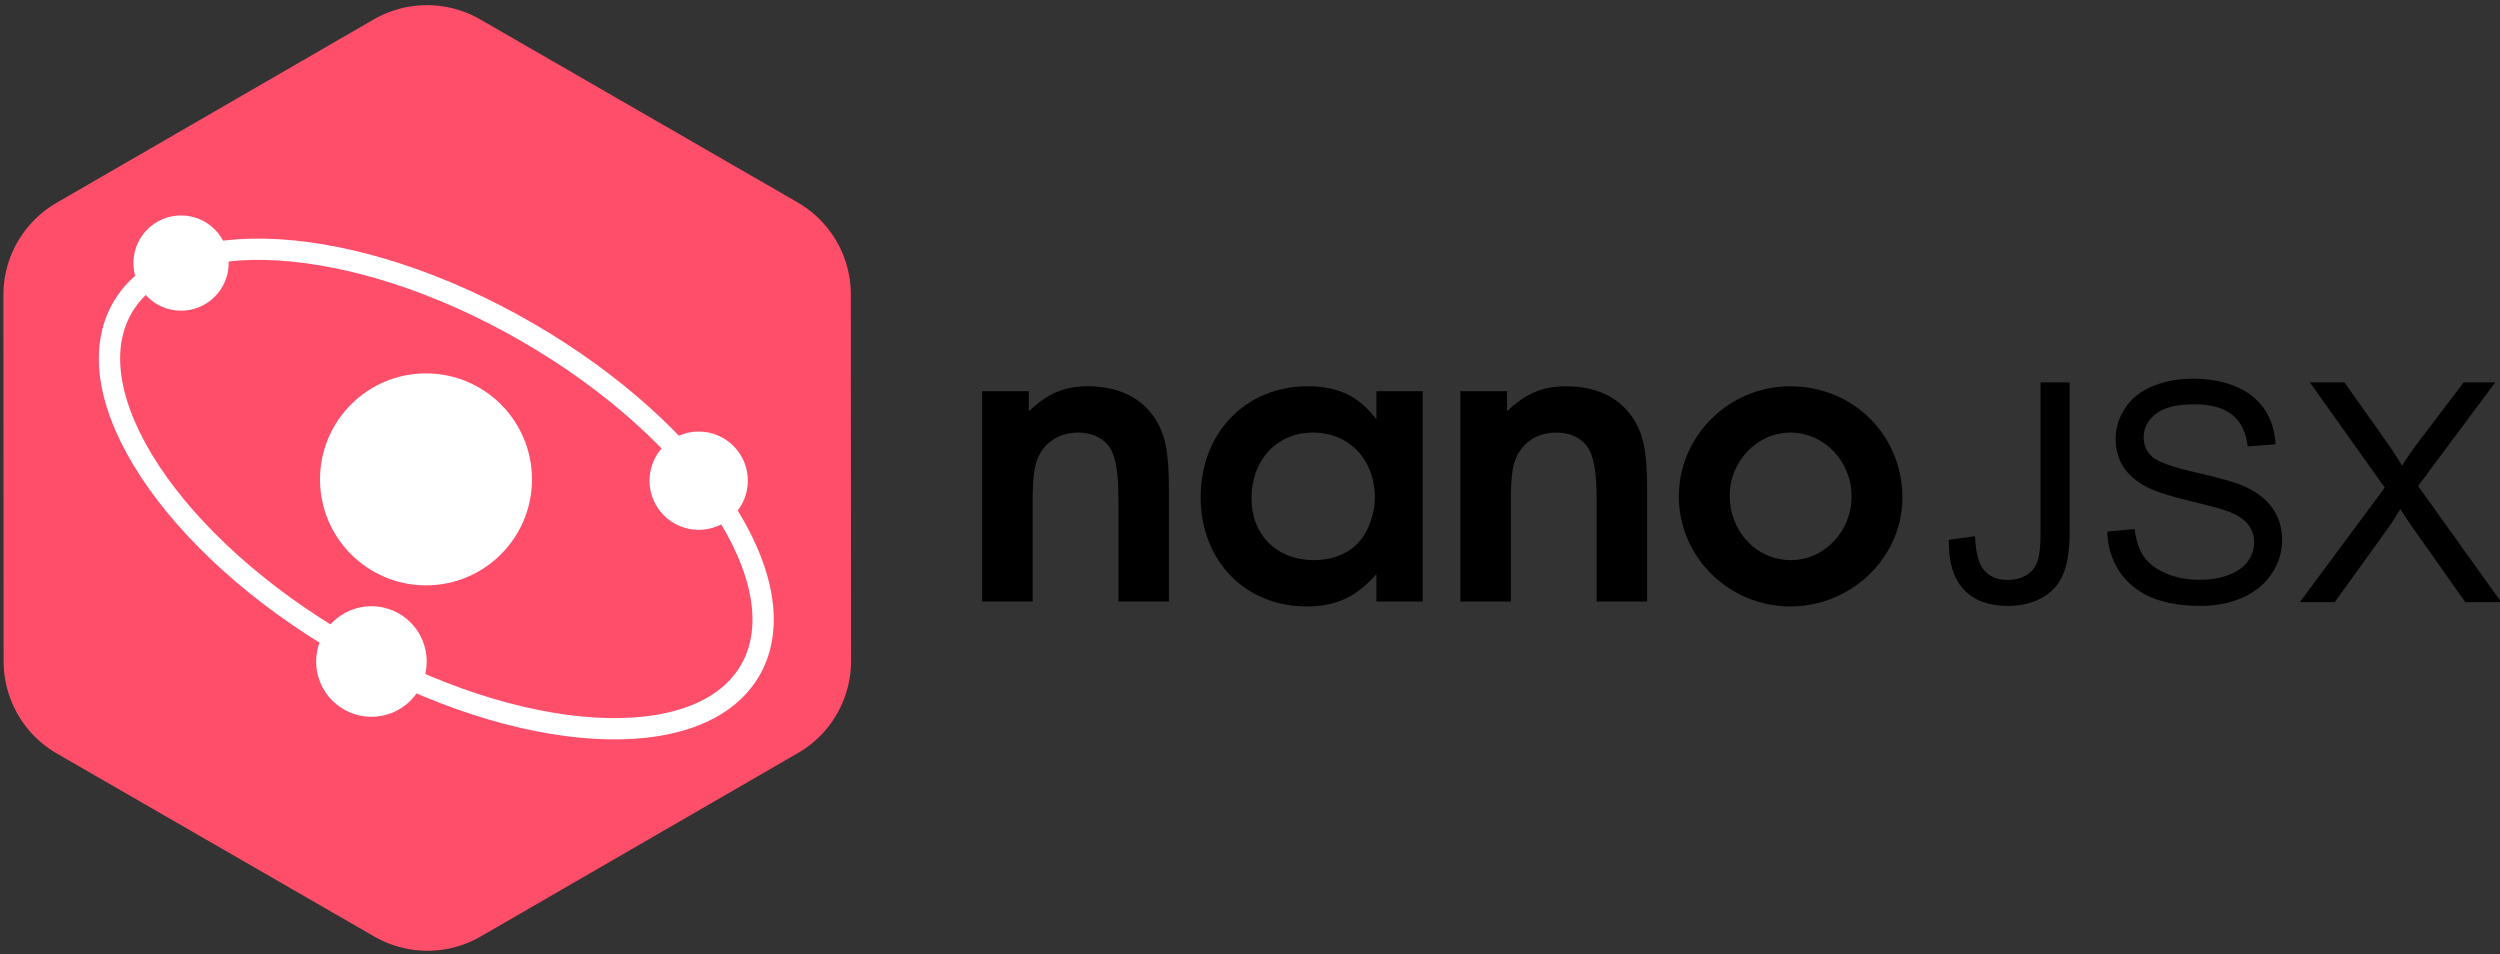 <?xml version="1.0" encoding="UTF-8" standalone="no"?>
<!-- Created with Inkscape (http://www.inkscape.org/) -->

<svg
   xmlns:dc="http://purl.org/dc/elements/1.1/"
   xmlns:cc="http://creativecommons.org/ns#"
   xmlns:rdf="http://www.w3.org/1999/02/22-rdf-syntax-ns#"
   xmlns:svg="http://www.w3.org/2000/svg"
   xmlns="http://www.w3.org/2000/svg"
   xmlns:sodipodi="http://sodipodi.sourceforge.net/DTD/sodipodi-0.dtd"
   xmlns:inkscape="http://www.inkscape.org/namespaces/inkscape"
   width="566"
   height="216"
   viewBox="0 0 566 216"
   id="svg2"
   version="1.1"
   inkscape:version="0.91 r13725"
   sodipodi:docname="logo.svg">
  <rect x="0" y="0" width="566" height="216" fill="#333333" stroke="none"/>
  <defs
     id="defs4">
    <inkscape:perspective
       sodipodi:type="inkscape:persp3d"
       inkscape:vp_x="0 : 526.18109 : 1"
       inkscape:vp_y="0 : 999.99998 : 0"
       inkscape:vp_z="744.0945 : 526.18109 : 1"
       inkscape:persp3d-origin="372.04724 : 350.78739 : 1"
       id="perspective4179" />
  </defs>
  <sodipodi:namedview
     id="base"
     pagecolor="#ffffff"
     bordercolor="#666666"
     borderopacity="1.0"
     inkscape:pageopacity="0.0"
     inkscape:pageshadow="2"
     inkscape:zoom="1.4"
     inkscape:cx="230.26417"
     inkscape:cy="80.90137"
     inkscape:document-units="px"
     inkscape:current-layer="g4290"
     showgrid="false"
     inkscape:window-width="1863"
     inkscape:window-height="1056"
     inkscape:window-x="57"
     inkscape:window-y="24"
     inkscape:window-maximized="1"
     units="px" />
  <g
     inkscape:label="Layer 1"
     inkscape:groupmode="layer"
     id="layer1"
     transform="translate(0,-836.362)">
    <g
       id="g4189"
       style="fill:#ffffff;fill-opacity:1"
       transform="translate(32.029,-150.87)">
      <flowRoot
         xml:space="preserve"
         id="flowRoot4220"
         style="font-style:normal;font-variant:normal;font-weight:normal;font-stretch:normal;font-size:30px;line-height:125%;font-family:'URW Gothic L';-inkscape-font-specification:'URW Gothic L';letter-spacing:0px;word-spacing:0px;fill:#000000;fill-opacity:1;stroke:none;stroke-width:1px;stroke-linecap:butt;stroke-linejoin:miter;stroke-opacity:1"><flowRegion
           id="flowRegion4222"><rect
             id="rect4224"
             width="127.143"
             height="80"
             x="357.143"
             y="46.648"
             style="font-style:normal;font-variant:normal;font-weight:normal;font-stretch:normal;font-family:'URW Gothic L';-inkscape-font-specification:'URW Gothic L'" /></flowRegion><flowPara
           id="flowPara4226" /></flowRoot>      <g
         id="g4290"
         transform="matrix(1.377,0,0,1.377,-181.182,569.374)"
         inkscape:export-xdpi="96"
         inkscape:export-ydpi="96">
        <path
           transform="matrix(-0.437,0.758,0.758,0.437,-203.193,66.573)"
           d="M 154.061,592.5 94.438,626.923 34.815,592.5 34.815,523.653 94.438,489.23 154.061,523.653 Z"
           inkscape:randomized="0"
           inkscape:rounded="0"
           inkscape:flatsided="true"
           sodipodi:arg2="1.0471976"
           sodipodi:arg1="0.52359878"
           sodipodi:r2="35.800011"
           sodipodi:r1="68.846176"
           sodipodi:cy="558.07648"
           sodipodi:cx="94.438004"
           sodipodi:sides="6"
           id="path4144"
           style="opacity:1;fill:#ff4e6a;fill-opacity:1;fill-rule:nonzero;stroke:#ff4e6a;stroke-width:40;stroke-linecap:round;stroke-linejoin:round;stroke-miterlimit:4;stroke-dasharray:none;stroke-dashoffset:16.401;stroke-opacity:1"
           sodipodi:type="star" />
        <circle
           style="opacity:1;fill:#ffffff;fill-opacity:1;fill-rule:nonzero;stroke:#ff4e6a;stroke-width:0;stroke-linecap:round;stroke-linejoin:round;stroke-miterlimit:4;stroke-dasharray:none;stroke-dashoffset:16.401;stroke-opacity:1"
           id="path4181"
           cx="178.357"
           cy="382.27"
           r="17.425" />
        <g
           transform="translate(396.431,215.526)"
           id="g4257">
          <ellipse
             style="opacity:1;fill:none;fill-opacity:1;fill-rule:nonzero;stroke:#ffffff;stroke-width:3.5;stroke-linecap:round;stroke-linejoin:round;stroke-miterlimit:4;stroke-dasharray:none;stroke-dashoffset:16.401;stroke-opacity:1"
             id="path4195"
             cx="-150.924"
             cy="107.298"
             rx="59.599"
             ry="29.799"
             transform="matrix(0.866,0.5,-0.5,0.866,-32.029,150.87)" />
          <circle
             r="8.081"
             cy="166.964"
             cx="-173.241"
             id="path4183"
             style="opacity:1;fill:#ffffff;fill-opacity:1;fill-rule:nonzero;stroke:#ff4e6a;stroke-width:0;stroke-linecap:round;stroke-linejoin:round;stroke-miterlimit:4;stroke-dasharray:none;stroke-dashoffset:16.401;stroke-opacity:1" />
          <circle
             r="7.829"
             cy="131.182"
             cx="-258.347"
             id="path4185"
             style="opacity:1;fill:#ffffff;fill-opacity:1;fill-rule:nonzero;stroke:#ff4e6a;stroke-width:0;stroke-linecap:round;stroke-linejoin:round;stroke-miterlimit:4;stroke-dasharray:none;stroke-dashoffset:16.401;stroke-opacity:1" />
          <circle
             r="9.091"
             cy="196.691"
             cx="-227.044"
             id="path4187"
             style="opacity:1;fill:#ffffff;fill-opacity:1;fill-rule:nonzero;stroke:#ff4e6a;stroke-width:0;stroke-linecap:round;stroke-linejoin:round;stroke-miterlimit:4;stroke-dasharray:none;stroke-dashoffset:16.401;stroke-opacity:1" />
        </g>
        <g
           style="font-style:normal;font-variant:normal;font-weight:normal;font-stretch:normal;font-size:26.747px;line-height:125%;font-family:'URW Gothic L';-inkscape-font-specification:'URW Gothic L';letter-spacing:0px;word-spacing:0px;fill:#000000;fill-opacity:1;stroke:none;stroke-width:1px;stroke-linecap:butt;stroke-linejoin:miter;stroke-opacity:1"
           id="text4228">
          <path
             d="M 269.799,402.352 278.1,402.352 278.1,386.063 C 278.1,381.445 278.412,379.448 279.473,377.762 280.783,375.703 282.968,374.58 285.589,374.58 287.711,374.58 289.458,375.328 290.582,376.764 291.705,378.262 292.204,380.821 292.204,385.439 L 292.204,402.352 300.505,402.352 300.505,383.816 C 300.505,377.638 299.881,374.642 298.008,371.958 295.762,368.713 292.017,366.966 287.211,366.966 283.28,366.966 280.534,368.151 277.475,371.085 L 277.475,367.777 269.799,367.777 269.799,402.352 Z"
             style="font-style:normal;font-variant:normal;font-weight:600;font-stretch:normal;font-size:62.41px;font-family:'URW Gothic L';-inkscape-font-specification:'URW Gothic L Semi-Bold'"
             id="path4207" />
          <path
             d="M 342.233,367.777 334.619,367.777 334.619,372.395 C 331.748,368.588 328.315,366.966 323.323,366.966 313.087,366.966 305.723,374.642 305.723,385.189 305.723,395.612 313.025,403.163 323.135,403.163 328.003,403.163 331.311,401.603 334.619,397.859 L 334.619,402.352 342.233,402.352 342.233,367.777 Z M 324.196,374.58 C 330.125,374.58 334.369,379.011 334.369,385.314 334.369,387.811 333.371,390.681 331.873,392.429 330.188,394.426 327.504,395.549 324.321,395.549 318.267,395.549 314.086,391.43 314.086,385.377 314.086,379.073 318.267,374.58 324.196,374.58 Z"
             style="font-style:normal;font-variant:normal;font-weight:600;font-stretch:normal;font-size:62.41px;font-family:'URW Gothic L';-inkscape-font-specification:'URW Gothic L Semi-Bold'"
             id="path4209" />
          <path
             d="M 348.421,402.352 356.722,402.352 356.722,386.063 C 356.722,381.445 357.034,379.448 358.095,377.762 359.405,375.703 361.59,374.58 364.211,374.58 366.333,374.58 368.08,375.328 369.204,376.764 370.327,378.262 370.826,380.821 370.826,385.439 L 370.826,402.352 379.127,402.352 379.127,383.816 C 379.127,377.638 378.503,374.642 376.631,371.958 374.384,368.713 370.639,366.966 365.834,366.966 361.902,366.966 359.156,368.151 356.098,371.085 L 356.098,367.777 348.421,367.777 348.421,402.352 Z"
             style="font-style:normal;font-variant:normal;font-weight:600;font-stretch:normal;font-size:62.41px;font-family:'URW Gothic L';-inkscape-font-specification:'URW Gothic L Semi-Bold'"
             id="path4211" />
          <path
             d="M 402.631,366.966 C 392.583,366.966 384.345,375.141 384.345,385.064 384.345,395.05 392.583,403.163 402.694,403.163 412.742,403.163 421.105,395.05 421.105,385.314 421.105,375.016 413.054,366.966 402.631,366.966 Z M 402.694,374.58 C 408.248,374.58 412.742,379.323 412.742,385.064 412.742,390.869 408.248,395.549 402.756,395.549 397.139,395.549 392.708,390.869 392.708,384.94 392.708,379.26 397.264,374.58 402.694,374.58 Z"
             style="font-style:normal;font-variant:normal;font-weight:600;font-stretch:normal;font-size:62.41px;font-family:'URW Gothic L';-inkscape-font-specification:'URW Gothic L Semi-Bold'"
             id="path4213" />
        </g>
        <g
           style="font-style:normal;font-weight:normal;font-size:50.467px;line-height:125%;font-family:sans-serif;letter-spacing:0px;word-spacing:0px;fill:#000000;fill-opacity:1;stroke:none;stroke-width:1px;stroke-linecap:butt;stroke-linejoin:miter;stroke-opacity:1"
           id="text4232">
          <path
             d="M 428.731,392.206 433.043,391.614 Q 433.215,395.754 434.595,397.282 435.975,398.81 438.415,398.81 440.214,398.81 441.52,397.997 442.826,397.159 443.319,395.754 443.812,394.325 443.812,391.22 L 443.812,366.332 448.592,366.332 448.592,390.949 Q 448.592,395.483 447.483,397.972 446.399,400.461 444.009,401.767 441.643,403.073 438.44,403.073 433.684,403.073 431.145,400.338 428.632,397.602 428.731,392.206 Z"
             style="font-style:normal;font-variant:normal;font-weight:normal;font-stretch:normal;font-family:Arial;-inkscape-font-specification:Arial"
             id="path4216" />
          <path
             d="M 454.777,390.85 459.287,390.456 Q 459.607,393.167 460.765,394.916 461.948,396.641 464.412,397.726 466.877,398.785 469.957,398.785 472.692,398.785 474.787,397.972 476.881,397.159 477.892,395.754 478.927,394.325 478.927,392.649 478.927,390.949 477.941,389.692 476.955,388.411 474.688,387.548 473.234,386.982 468.257,385.799 463.279,384.591 461.283,383.532 458.695,382.176 457.414,380.18 456.157,378.16 456.157,375.671 456.157,372.936 457.71,370.57 459.262,368.18 462.244,366.948 465.226,365.716 468.873,365.716 472.889,365.716 475.945,367.022 479.025,368.303 480.676,370.816 482.327,373.33 482.45,376.509 L 477.867,376.854 Q 477.497,373.428 475.353,371.679 473.234,369.929 469.07,369.929 464.733,369.929 462.737,371.531 460.765,373.108 460.765,375.351 460.765,377.297 462.17,378.554 463.55,379.811 469.365,381.141 475.206,382.448 477.374,383.433 480.528,384.887 482.031,387.13 483.535,389.347 483.535,392.255 483.535,395.138 481.884,397.701 480.233,400.239 477.128,401.668 474.047,403.073 470.179,403.073 465.275,403.073 461.948,401.644 458.646,400.214 456.749,397.356 454.876,394.473 454.777,390.85 Z"
             style="font-style:normal;font-variant:normal;font-weight:normal;font-stretch:normal;font-family:Arial;-inkscape-font-specification:Arial"
             id="path4218" />
          <path
             d="M 486.442,402.457 500.414,383.63 488.093,366.332 493.786,366.332 500.341,375.597 Q 502.386,378.48 503.248,380.033 504.456,378.061 506.107,375.917 L 513.376,366.332 518.576,366.332 505.885,383.359 519.561,402.457 513.647,402.457 504.554,389.569 Q 503.79,388.46 502.977,387.154 501.77,389.126 501.252,389.865 L 492.184,402.457 486.442,402.457 Z"
             style="font-style:normal;font-variant:normal;font-weight:normal;font-stretch:normal;font-family:Arial;-inkscape-font-specification:Arial"
             id="path4220" />
        </g>
      </g>
    </g>
  </g>
</svg>
